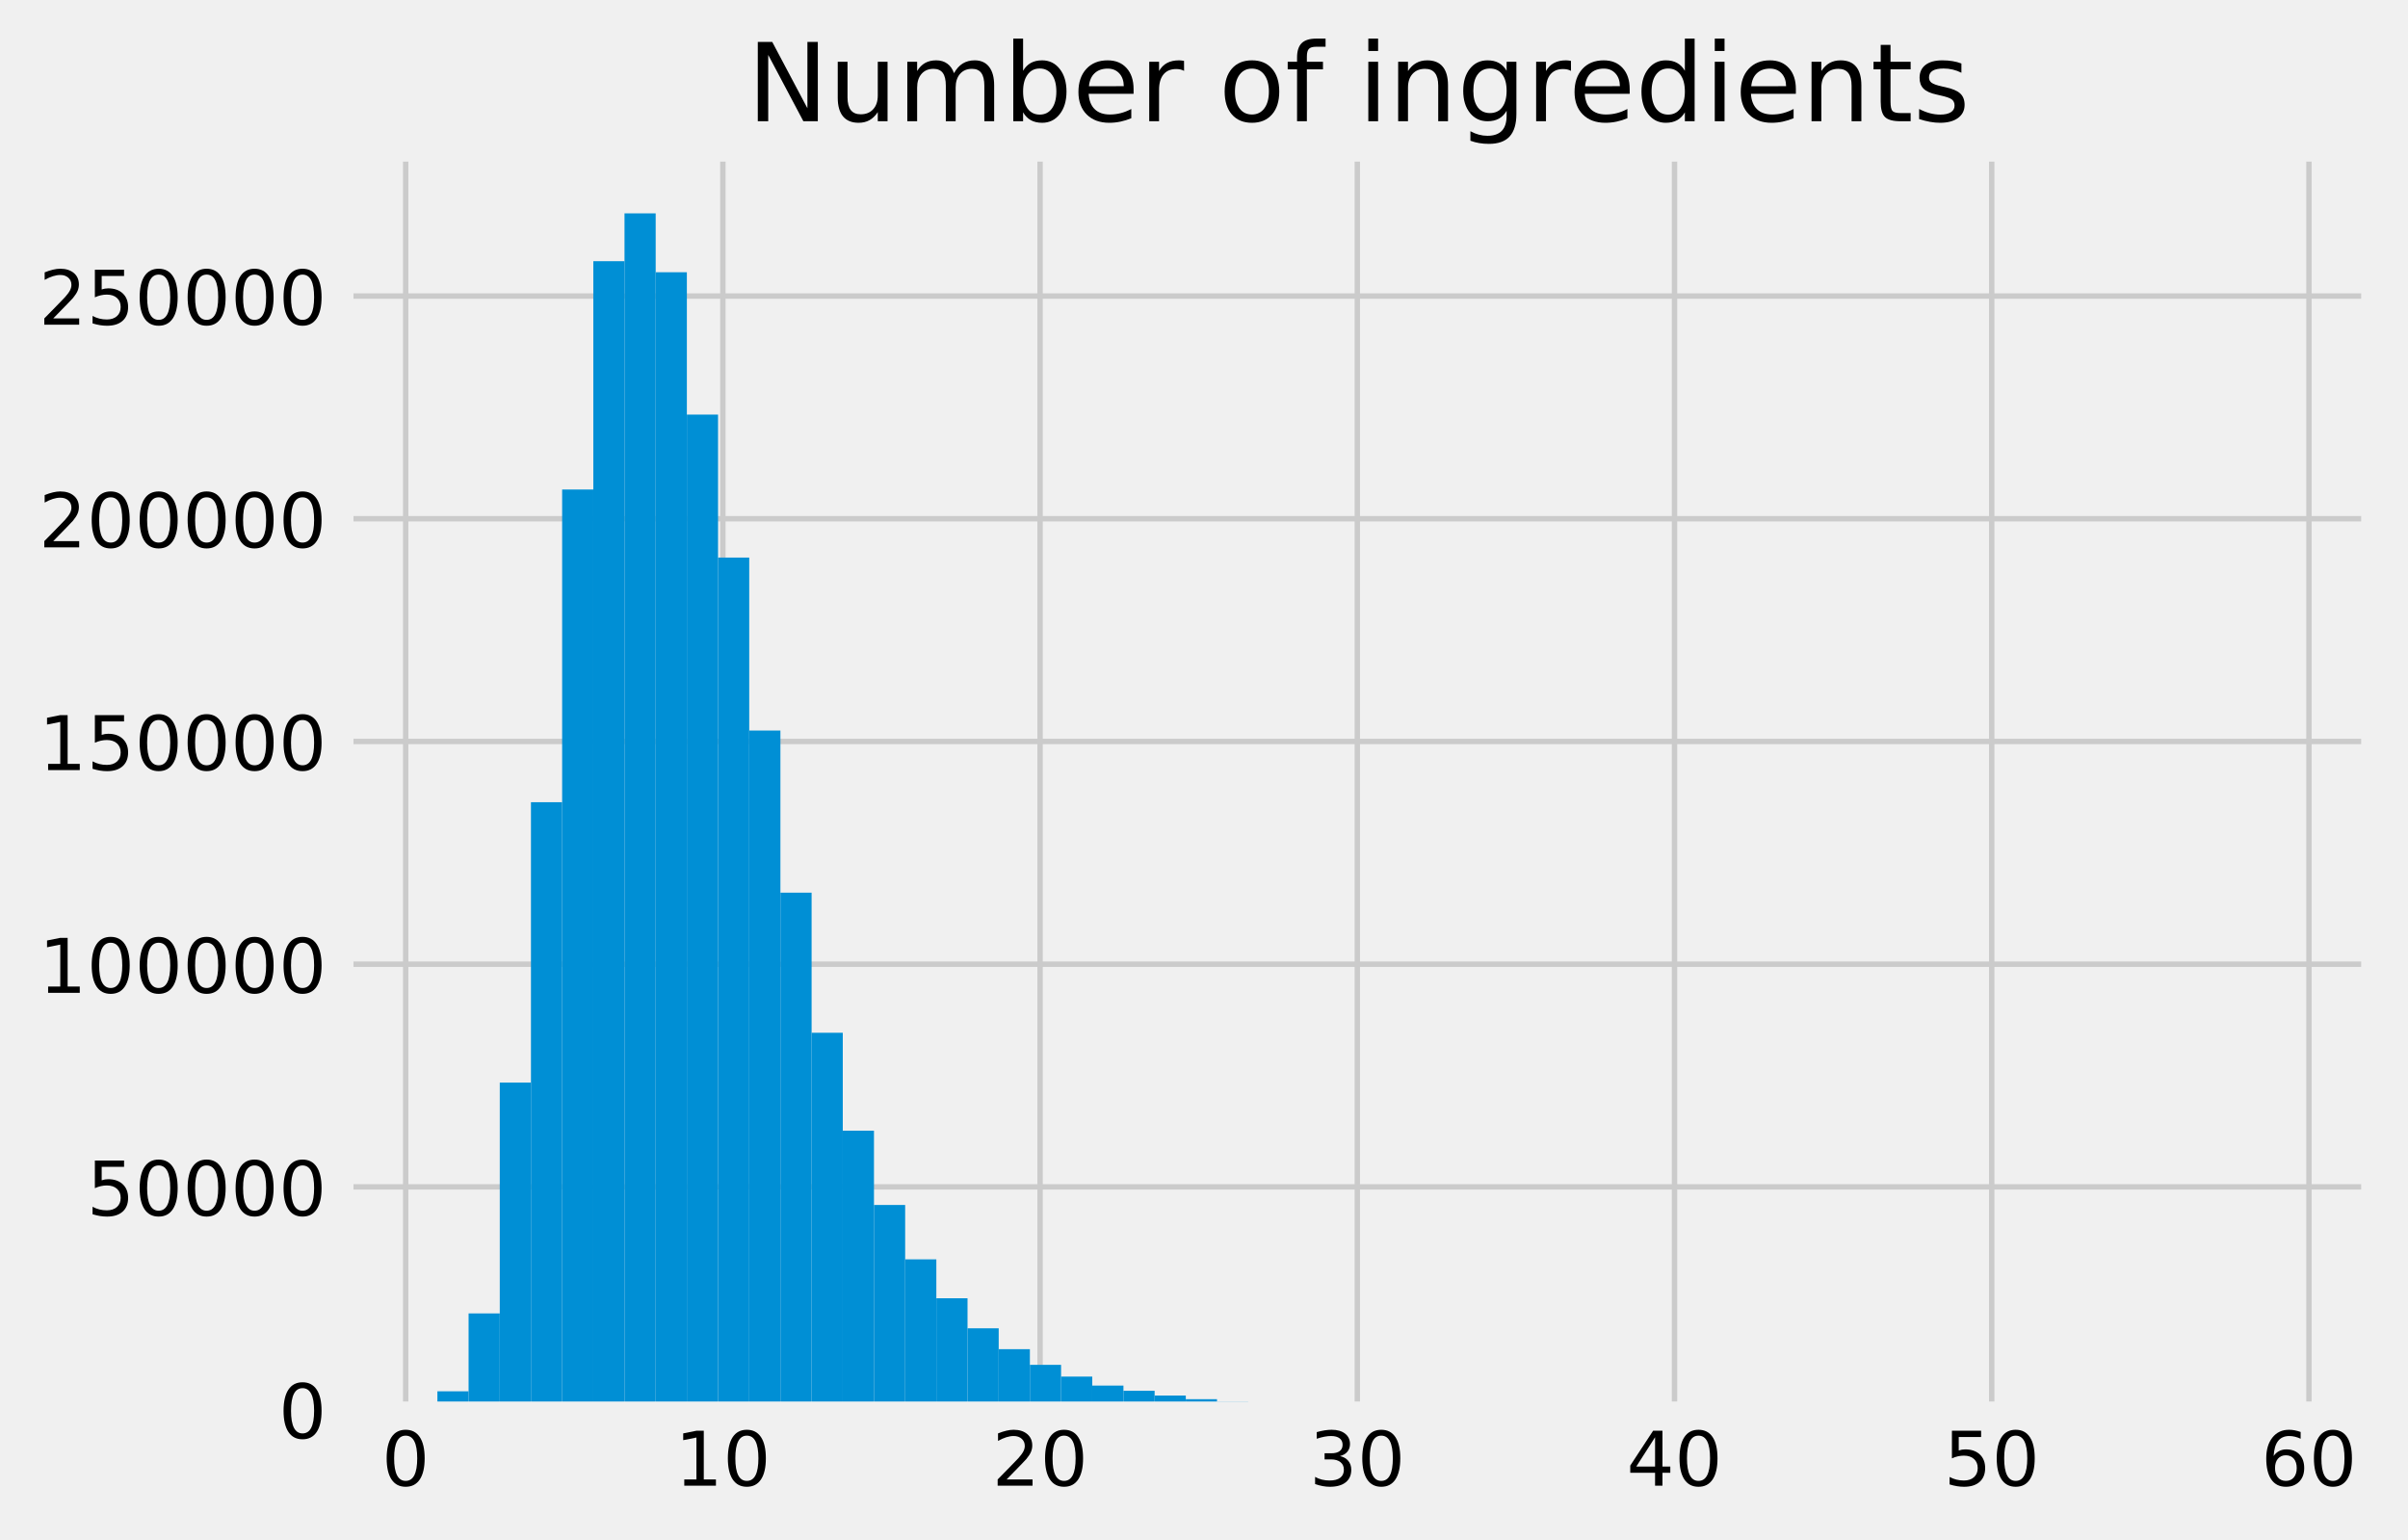 <?xml version="1.0" encoding="utf-8" standalone="no"?>
<!DOCTYPE svg PUBLIC "-//W3C//DTD SVG 1.1//EN"
  "http://www.w3.org/Graphics/SVG/1.1/DTD/svg11.dtd">
<!-- Created with matplotlib (https://matplotlib.org/) -->
<svg height="286.048pt" version="1.1" viewBox="0 0 447.185 286.048" width="447.185pt" xmlns="http://www.w3.org/2000/svg" xmlns:xlink="http://www.w3.org/1999/xlink">
 <defs>
  <style type="text/css">*{stroke-linecap:butt;stroke-linejoin:round;}</style>
 </defs>
 <g id="figure_1">
  <g id="patch_1">
   <path d="M 0 286.048 
L 447.185 286.048 
L 447.185 0 
L 0 0 
z
" style="fill:#f0f0f0;"/>
  </g>
  <g id="axes_1">
   <g id="patch_2">
    <path d="M 64.145 261.798 
L 439.985 261.798 
L 439.985 28.518 
L 64.145 28.518 
z
" style="fill:#f0f0f0;"/>
   </g>
   <g id="matplotlib.axis_1">
    <g id="xtick_1">
     <g id="line2d_1">
      <path clip-path="url(#p48f4d3f09a)" d="M 75.338 261.798 
L 75.338 28.518 
" style="fill:none;stroke:#cbcbcb;"/>
     </g>
     <g id="line2d_2"/>
     <g id="text_1">
      <!-- 0 -->
      <g transform="translate(70.884 275.936)scale(0.14 -0.14)">
       <defs>
        <path d="M 31.781 66.406 
Q 24.172 66.406 20.328 58.906 
Q 16.5 51.422 16.5 36.375 
Q 16.5 21.391 20.328 13.891 
Q 24.172 6.391 31.781 6.391 
Q 39.453 6.391 43.281 13.891 
Q 47.125 21.391 47.125 36.375 
Q 47.125 51.422 43.281 58.906 
Q 39.453 66.406 31.781 66.406 
z
M 31.781 74.219 
Q 44.047 74.219 50.516 64.516 
Q 56.984 54.828 56.984 36.375 
Q 56.984 17.969 50.516 8.266 
Q 44.047 -1.422 31.781 -1.422 
Q 19.531 -1.422 13.062 8.266 
Q 6.594 17.969 6.594 36.375 
Q 6.594 54.828 13.062 64.516 
Q 19.531 74.219 31.781 74.219 
z
" id="DejaVuSans-48"/>
       </defs>
       <use xlink:href="#DejaVuSans-48"/>
      </g>
     </g>
    </g>
    <g id="xtick_2">
     <g id="line2d_3">
      <path clip-path="url(#p48f4d3f09a)" d="M 134.247 261.798 
L 134.247 28.518 
" style="fill:none;stroke:#cbcbcb;"/>
     </g>
     <g id="line2d_4"/>
     <g id="text_2">
      <!-- 10 -->
      <g transform="translate(125.339 275.936)scale(0.14 -0.14)">
       <defs>
        <path d="M 12.406 8.297 
L 28.516 8.297 
L 28.516 63.922 
L 10.984 60.406 
L 10.984 69.391 
L 28.422 72.906 
L 38.281 72.906 
L 38.281 8.297 
L 54.391 8.297 
L 54.391 0 
L 12.406 0 
z
" id="DejaVuSans-49"/>
       </defs>
       <use xlink:href="#DejaVuSans-49"/>
       <use x="63.623" xlink:href="#DejaVuSans-48"/>
      </g>
     </g>
    </g>
    <g id="xtick_3">
     <g id="line2d_5">
      <path clip-path="url(#p48f4d3f09a)" d="M 193.156 261.798 
L 193.156 28.518 
" style="fill:none;stroke:#cbcbcb;"/>
     </g>
     <g id="line2d_6"/>
     <g id="text_3">
      <!-- 20 -->
      <g transform="translate(184.248 275.936)scale(0.14 -0.14)">
       <defs>
        <path d="M 19.188 8.297 
L 53.609 8.297 
L 53.609 0 
L 7.328 0 
L 7.328 8.297 
Q 12.938 14.109 22.625 23.891 
Q 32.328 33.688 34.812 36.531 
Q 39.547 41.844 41.422 45.531 
Q 43.312 49.219 43.312 52.781 
Q 43.312 58.594 39.234 62.25 
Q 35.156 65.922 28.609 65.922 
Q 23.969 65.922 18.812 64.312 
Q 13.672 62.703 7.812 59.422 
L 7.812 69.391 
Q 13.766 71.781 18.938 73 
Q 24.125 74.219 28.422 74.219 
Q 39.75 74.219 46.484 68.547 
Q 53.219 62.891 53.219 53.422 
Q 53.219 48.922 51.531 44.891 
Q 49.859 40.875 45.406 35.406 
Q 44.188 33.984 37.641 27.219 
Q 31.109 20.453 19.188 8.297 
z
" id="DejaVuSans-50"/>
       </defs>
       <use xlink:href="#DejaVuSans-50"/>
       <use x="63.623" xlink:href="#DejaVuSans-48"/>
      </g>
     </g>
    </g>
    <g id="xtick_4">
     <g id="line2d_7">
      <path clip-path="url(#p48f4d3f09a)" d="M 252.065 261.798 
L 252.065 28.518 
" style="fill:none;stroke:#cbcbcb;"/>
     </g>
     <g id="line2d_8"/>
     <g id="text_4">
      <!-- 30 -->
      <g transform="translate(243.157 275.936)scale(0.14 -0.14)">
       <defs>
        <path d="M 40.578 39.312 
Q 47.656 37.797 51.625 33 
Q 55.609 28.219 55.609 21.188 
Q 55.609 10.406 48.188 4.484 
Q 40.766 -1.422 27.094 -1.422 
Q 22.516 -1.422 17.656 -0.516 
Q 12.797 0.391 7.625 2.203 
L 7.625 11.719 
Q 11.719 9.328 16.594 8.109 
Q 21.484 6.891 26.812 6.891 
Q 36.078 6.891 40.938 10.547 
Q 45.797 14.203 45.797 21.188 
Q 45.797 27.641 41.281 31.266 
Q 36.766 34.906 28.719 34.906 
L 20.219 34.906 
L 20.219 43.016 
L 29.109 43.016 
Q 36.375 43.016 40.234 45.922 
Q 44.094 48.828 44.094 54.297 
Q 44.094 59.906 40.109 62.906 
Q 36.141 65.922 28.719 65.922 
Q 24.656 65.922 20.016 65.031 
Q 15.375 64.156 9.812 62.312 
L 9.812 71.094 
Q 15.438 72.656 20.344 73.438 
Q 25.25 74.219 29.594 74.219 
Q 40.828 74.219 47.359 69.109 
Q 53.906 64.016 53.906 55.328 
Q 53.906 49.266 50.438 45.094 
Q 46.969 40.922 40.578 39.312 
z
" id="DejaVuSans-51"/>
       </defs>
       <use xlink:href="#DejaVuSans-51"/>
       <use x="63.623" xlink:href="#DejaVuSans-48"/>
      </g>
     </g>
    </g>
    <g id="xtick_5">
     <g id="line2d_9">
      <path clip-path="url(#p48f4d3f09a)" d="M 310.974 261.798 
L 310.974 28.518 
" style="fill:none;stroke:#cbcbcb;"/>
     </g>
     <g id="line2d_10"/>
     <g id="text_5">
      <!-- 40 -->
      <g transform="translate(302.067 275.936)scale(0.14 -0.14)">
       <defs>
        <path d="M 37.797 64.312 
L 12.891 25.391 
L 37.797 25.391 
z
M 35.203 72.906 
L 47.609 72.906 
L 47.609 25.391 
L 58.016 25.391 
L 58.016 17.188 
L 47.609 17.188 
L 47.609 0 
L 37.797 0 
L 37.797 17.188 
L 4.891 17.188 
L 4.891 26.703 
z
" id="DejaVuSans-52"/>
       </defs>
       <use xlink:href="#DejaVuSans-52"/>
       <use x="63.623" xlink:href="#DejaVuSans-48"/>
      </g>
     </g>
    </g>
    <g id="xtick_6">
     <g id="line2d_11">
      <path clip-path="url(#p48f4d3f09a)" d="M 369.883 261.798 
L 369.883 28.518 
" style="fill:none;stroke:#cbcbcb;"/>
     </g>
     <g id="line2d_12"/>
     <g id="text_6">
      <!-- 50 -->
      <g transform="translate(360.976 275.936)scale(0.14 -0.14)">
       <defs>
        <path d="M 10.797 72.906 
L 49.516 72.906 
L 49.516 64.594 
L 19.828 64.594 
L 19.828 46.734 
Q 21.969 47.469 24.109 47.828 
Q 26.266 48.188 28.422 48.188 
Q 40.625 48.188 47.75 41.5 
Q 54.891 34.812 54.891 23.391 
Q 54.891 11.625 47.562 5.094 
Q 40.234 -1.422 26.906 -1.422 
Q 22.312 -1.422 17.547 -0.641 
Q 12.797 0.141 7.719 1.703 
L 7.719 11.625 
Q 12.109 9.234 16.797 8.062 
Q 21.484 6.891 26.703 6.891 
Q 35.156 6.891 40.078 11.328 
Q 45.016 15.766 45.016 23.391 
Q 45.016 31 40.078 35.438 
Q 35.156 39.891 26.703 39.891 
Q 22.75 39.891 18.812 39.016 
Q 14.891 38.141 10.797 36.281 
z
" id="DejaVuSans-53"/>
       </defs>
       <use xlink:href="#DejaVuSans-53"/>
       <use x="63.623" xlink:href="#DejaVuSans-48"/>
      </g>
     </g>
    </g>
    <g id="xtick_7">
     <g id="line2d_13">
      <path clip-path="url(#p48f4d3f09a)" d="M 428.792 261.798 
L 428.792 28.518 
" style="fill:none;stroke:#cbcbcb;"/>
     </g>
     <g id="line2d_14"/>
     <g id="text_7">
      <!-- 60 -->
      <g transform="translate(419.885 275.936)scale(0.14 -0.14)">
       <defs>
        <path d="M 33.016 40.375 
Q 26.375 40.375 22.484 35.828 
Q 18.609 31.297 18.609 23.391 
Q 18.609 15.531 22.484 10.953 
Q 26.375 6.391 33.016 6.391 
Q 39.656 6.391 43.531 10.953 
Q 47.406 15.531 47.406 23.391 
Q 47.406 31.297 43.531 35.828 
Q 39.656 40.375 33.016 40.375 
z
M 52.594 71.297 
L 52.594 62.312 
Q 48.875 64.062 45.094 64.984 
Q 41.312 65.922 37.594 65.922 
Q 27.828 65.922 22.672 59.328 
Q 17.531 52.734 16.797 39.406 
Q 19.672 43.656 24.016 45.922 
Q 28.375 48.188 33.594 48.188 
Q 44.578 48.188 50.953 41.516 
Q 57.328 34.859 57.328 23.391 
Q 57.328 12.156 50.688 5.359 
Q 44.047 -1.422 33.016 -1.422 
Q 20.359 -1.422 13.672 8.266 
Q 6.984 17.969 6.984 36.375 
Q 6.984 53.656 15.188 63.938 
Q 23.391 74.219 37.203 74.219 
Q 40.922 74.219 44.703 73.484 
Q 48.484 72.75 52.594 71.297 
z
" id="DejaVuSans-54"/>
       </defs>
       <use xlink:href="#DejaVuSans-54"/>
       <use x="63.623" xlink:href="#DejaVuSans-48"/>
      </g>
     </g>
    </g>
   </g>
   <g id="matplotlib.axis_2">
    <g id="ytick_1">
     <g id="line2d_15">
      <path clip-path="url(#p48f4d3f09a)" d="M 64.145 261.798 
L 439.985 261.798 
" style="fill:none;stroke:#cbcbcb;"/>
     </g>
     <g id="line2d_16"/>
     <g id="text_8">
      <!-- 0 -->
      <g transform="translate(51.737 267.117)scale(0.14 -0.14)">
       <use xlink:href="#DejaVuSans-48"/>
      </g>
     </g>
    </g>
    <g id="ytick_2">
     <g id="line2d_17">
      <path clip-path="url(#p48f4d3f09a)" d="M 64.145 220.435 
L 439.985 220.435 
" style="fill:none;stroke:#cbcbcb;"/>
     </g>
     <g id="line2d_18"/>
     <g id="text_9">
      <!-- 50000 -->
      <g transform="translate(16.108 225.754)scale(0.14 -0.14)">
       <use xlink:href="#DejaVuSans-53"/>
       <use x="63.623" xlink:href="#DejaVuSans-48"/>
       <use x="127.246" xlink:href="#DejaVuSans-48"/>
       <use x="190.869" xlink:href="#DejaVuSans-48"/>
       <use x="254.492" xlink:href="#DejaVuSans-48"/>
      </g>
     </g>
    </g>
    <g id="ytick_3">
     <g id="line2d_19">
      <path clip-path="url(#p48f4d3f09a)" d="M 64.145 179.072 
L 439.985 179.072 
" style="fill:none;stroke:#cbcbcb;"/>
     </g>
     <g id="line2d_20"/>
     <g id="text_10">
      <!-- 100000 -->
      <g transform="translate(7.2 184.39)scale(0.14 -0.14)">
       <use xlink:href="#DejaVuSans-49"/>
       <use x="63.623" xlink:href="#DejaVuSans-48"/>
       <use x="127.246" xlink:href="#DejaVuSans-48"/>
       <use x="190.869" xlink:href="#DejaVuSans-48"/>
       <use x="254.492" xlink:href="#DejaVuSans-48"/>
       <use x="318.115" xlink:href="#DejaVuSans-48"/>
      </g>
     </g>
    </g>
    <g id="ytick_4">
     <g id="line2d_21">
      <path clip-path="url(#p48f4d3f09a)" d="M 64.145 137.708 
L 439.985 137.708 
" style="fill:none;stroke:#cbcbcb;"/>
     </g>
     <g id="line2d_22"/>
     <g id="text_11">
      <!-- 150000 -->
      <g transform="translate(7.2 143.027)scale(0.14 -0.14)">
       <use xlink:href="#DejaVuSans-49"/>
       <use x="63.623" xlink:href="#DejaVuSans-53"/>
       <use x="127.246" xlink:href="#DejaVuSans-48"/>
       <use x="190.869" xlink:href="#DejaVuSans-48"/>
       <use x="254.492" xlink:href="#DejaVuSans-48"/>
       <use x="318.115" xlink:href="#DejaVuSans-48"/>
      </g>
     </g>
    </g>
    <g id="ytick_5">
     <g id="line2d_23">
      <path clip-path="url(#p48f4d3f09a)" d="M 64.145 96.345 
L 439.985 96.345 
" style="fill:none;stroke:#cbcbcb;"/>
     </g>
     <g id="line2d_24"/>
     <g id="text_12">
      <!-- 200000 -->
      <g transform="translate(7.2 101.664)scale(0.14 -0.14)">
       <use xlink:href="#DejaVuSans-50"/>
       <use x="63.623" xlink:href="#DejaVuSans-48"/>
       <use x="127.246" xlink:href="#DejaVuSans-48"/>
       <use x="190.869" xlink:href="#DejaVuSans-48"/>
       <use x="254.492" xlink:href="#DejaVuSans-48"/>
       <use x="318.115" xlink:href="#DejaVuSans-48"/>
      </g>
     </g>
    </g>
    <g id="ytick_6">
     <g id="line2d_25">
      <path clip-path="url(#p48f4d3f09a)" d="M 64.145 54.981 
L 439.985 54.981 
" style="fill:none;stroke:#cbcbcb;"/>
     </g>
     <g id="line2d_26"/>
     <g id="text_13">
      <!-- 250000 -->
      <g transform="translate(7.2 60.3)scale(0.14 -0.14)">
       <use xlink:href="#DejaVuSans-50"/>
       <use x="63.623" xlink:href="#DejaVuSans-53"/>
       <use x="127.246" xlink:href="#DejaVuSans-48"/>
       <use x="190.869" xlink:href="#DejaVuSans-48"/>
       <use x="254.492" xlink:href="#DejaVuSans-48"/>
       <use x="318.115" xlink:href="#DejaVuSans-48"/>
      </g>
     </g>
    </g>
   </g>
   <g id="patch_3">
    <path clip-path="url(#p48f4d3f09a)" d="M 81.229 261.798 
L 87.02 261.798 
L 87.02 258.405 
L 81.229 258.405 
z
" style="fill:#008fd5;"/>
   </g>
   <g id="patch_4">
    <path clip-path="url(#p48f4d3f09a)" d="M 87.02 261.798 
L 92.811 261.798 
L 92.811 243.934 
L 87.02 243.934 
z
" style="fill:#008fd5;"/>
   </g>
   <g id="patch_5">
    <path clip-path="url(#p48f4d3f09a)" d="M 92.811 261.798 
L 98.602 261.798 
L 98.602 201.062 
L 92.811 201.062 
z
" style="fill:#008fd5;"/>
   </g>
   <g id="patch_6">
    <path clip-path="url(#p48f4d3f09a)" d="M 98.602 261.798 
L 104.393 261.798 
L 104.393 148.993 
L 98.602 148.993 
z
" style="fill:#008fd5;"/>
   </g>
   <g id="patch_7">
    <path clip-path="url(#p48f4d3f09a)" d="M 104.393 261.798 
L 110.184 261.798 
L 110.184 90.91 
L 104.393 90.91 
z
" style="fill:#008fd5;"/>
   </g>
   <g id="patch_8">
    <path clip-path="url(#p48f4d3f09a)" d="M 110.184 261.798 
L 115.975 261.798 
L 115.975 48.512 
L 110.184 48.512 
z
" style="fill:#008fd5;"/>
   </g>
   <g id="patch_9">
    <path clip-path="url(#p48f4d3f09a)" d="M 115.975 261.798 
L 121.766 261.798 
L 121.766 39.627 
L 115.975 39.627 
z
" style="fill:#008fd5;"/>
   </g>
   <g id="patch_10">
    <path clip-path="url(#p48f4d3f09a)" d="M 121.766 261.798 
L 127.557 261.798 
L 127.557 50.561 
L 121.766 50.561 
z
" style="fill:#008fd5;"/>
   </g>
   <g id="patch_11">
    <path clip-path="url(#p48f4d3f09a)" d="M 127.557 261.798 
L 133.348 261.798 
L 133.348 76.996 
L 127.557 76.996 
z
" style="fill:#008fd5;"/>
   </g>
   <g id="patch_12">
    <path clip-path="url(#p48f4d3f09a)" d="M 133.348 261.798 
L 139.139 261.798 
L 139.139 103.562 
L 133.348 103.562 
z
" style="fill:#008fd5;"/>
   </g>
   <g id="patch_13">
    <path clip-path="url(#p48f4d3f09a)" d="M 139.139 261.798 
L 144.93 261.798 
L 144.93 135.685 
L 139.139 135.685 
z
" style="fill:#008fd5;"/>
   </g>
   <g id="patch_14">
    <path clip-path="url(#p48f4d3f09a)" d="M 144.93 261.798 
L 150.721 261.798 
L 150.721 165.795 
L 144.93 165.795 
z
" style="fill:#008fd5;"/>
   </g>
   <g id="patch_15">
    <path clip-path="url(#p48f4d3f09a)" d="M 150.721 261.798 
L 156.512 261.798 
L 156.512 191.813 
L 150.721 191.813 
z
" style="fill:#008fd5;"/>
   </g>
   <g id="patch_16">
    <path clip-path="url(#p48f4d3f09a)" d="M 156.512 261.798 
L 162.304 261.798 
L 162.304 210.004 
L 156.512 210.004 
z
" style="fill:#008fd5;"/>
   </g>
   <g id="patch_17">
    <path clip-path="url(#p48f4d3f09a)" d="M 162.304 261.798 
L 168.095 261.798 
L 168.095 223.795 
L 162.304 223.795 
z
" style="fill:#008fd5;"/>
   </g>
   <g id="patch_18">
    <path clip-path="url(#p48f4d3f09a)" d="M 168.095 261.798 
L 173.886 261.798 
L 173.886 233.892 
L 168.095 233.892 
z
" style="fill:#008fd5;"/>
   </g>
   <g id="patch_19">
    <path clip-path="url(#p48f4d3f09a)" d="M 173.886 261.798 
L 179.677 261.798 
L 179.677 241.119 
L 173.886 241.119 
z
" style="fill:#008fd5;"/>
   </g>
   <g id="patch_20">
    <path clip-path="url(#p48f4d3f09a)" d="M 179.677 261.798 
L 185.468 261.798 
L 185.468 246.708 
L 179.677 246.708 
z
" style="fill:#008fd5;"/>
   </g>
   <g id="patch_21">
    <path clip-path="url(#p48f4d3f09a)" d="M 185.468 261.798 
L 191.259 261.798 
L 191.259 250.576 
L 185.468 250.576 
z
" style="fill:#008fd5;"/>
   </g>
   <g id="patch_22">
    <path clip-path="url(#p48f4d3f09a)" d="M 191.259 261.798 
L 197.05 261.798 
L 197.05 253.484 
L 191.259 253.484 
z
" style="fill:#008fd5;"/>
   </g>
   <g id="patch_23">
    <path clip-path="url(#p48f4d3f09a)" d="M 197.05 261.798 
L 202.841 261.798 
L 202.841 255.671 
L 197.05 255.671 
z
" style="fill:#008fd5;"/>
   </g>
   <g id="patch_24">
    <path clip-path="url(#p48f4d3f09a)" d="M 202.841 261.798 
L 208.632 261.798 
L 208.632 257.335 
L 202.841 257.335 
z
" style="fill:#008fd5;"/>
   </g>
   <g id="patch_25">
    <path clip-path="url(#p48f4d3f09a)" d="M 208.632 261.798 
L 214.423 261.798 
L 214.423 258.31 
L 208.632 258.31 
z
" style="fill:#008fd5;"/>
   </g>
   <g id="patch_26">
    <path clip-path="url(#p48f4d3f09a)" d="M 214.423 261.798 
L 220.214 261.798 
L 220.214 259.188 
L 214.423 259.188 
z
" style="fill:#008fd5;"/>
   </g>
   <g id="patch_27">
    <path clip-path="url(#p48f4d3f09a)" d="M 220.214 261.798 
L 226.005 261.798 
L 226.005 259.864 
L 220.214 259.864 
z
" style="fill:#008fd5;"/>
   </g>
   <g id="patch_28">
    <path clip-path="url(#p48f4d3f09a)" d="M 226.005 261.798 
L 231.796 261.798 
L 231.796 260.337 
L 226.005 260.337 
z
" style="fill:#008fd5;"/>
   </g>
   <g id="patch_29">
    <path clip-path="url(#p48f4d3f09a)" d="M 231.796 261.798 
L 237.587 261.798 
L 237.587 260.664 
L 231.796 260.664 
z
" style="fill:#008fd5;"/>
   </g>
   <g id="patch_30">
    <path clip-path="url(#p48f4d3f09a)" d="M 237.587 261.798 
L 243.378 261.798 
L 243.378 260.951 
L 237.587 260.951 
z
" style="fill:#008fd5;"/>
   </g>
   <g id="patch_31">
    <path clip-path="url(#p48f4d3f09a)" d="M 243.378 261.798 
L 249.169 261.798 
L 249.169 261.14 
L 243.378 261.14 
z
" style="fill:#008fd5;"/>
   </g>
   <g id="patch_32">
    <path clip-path="url(#p48f4d3f09a)" d="M 249.169 261.798 
L 254.961 261.798 
L 254.961 261.294 
L 249.169 261.294 
z
" style="fill:#008fd5;"/>
   </g>
   <g id="patch_33">
    <path clip-path="url(#p48f4d3f09a)" d="M 254.961 261.798 
L 260.752 261.798 
L 260.752 261.429 
L 254.961 261.429 
z
" style="fill:#008fd5;"/>
   </g>
   <g id="patch_34">
    <path clip-path="url(#p48f4d3f09a)" d="M 260.752 261.798 
L 266.543 261.798 
L 266.543 261.511 
L 260.752 261.511 
z
" style="fill:#008fd5;"/>
   </g>
   <g id="patch_35">
    <path clip-path="url(#p48f4d3f09a)" d="M 266.543 261.798 
L 272.334 261.798 
L 272.334 261.553 
L 266.543 261.553 
z
" style="fill:#008fd5;"/>
   </g>
   <g id="patch_36">
    <path clip-path="url(#p48f4d3f09a)" d="M 272.334 261.798 
L 278.125 261.798 
L 278.125 261.607 
L 272.334 261.607 
z
" style="fill:#008fd5;"/>
   </g>
   <g id="patch_37">
    <path clip-path="url(#p48f4d3f09a)" d="M 278.125 261.798 
L 283.916 261.798 
L 283.916 261.638 
L 278.125 261.638 
z
" style="fill:#008fd5;"/>
   </g>
   <g id="patch_38">
    <path clip-path="url(#p48f4d3f09a)" d="M 283.916 261.798 
L 289.707 261.798 
L 289.707 261.671 
L 283.916 261.671 
z
" style="fill:#008fd5;"/>
   </g>
   <g id="patch_39">
    <path clip-path="url(#p48f4d3f09a)" d="M 289.707 261.798 
L 295.498 261.798 
L 295.498 261.705 
L 289.707 261.705 
z
" style="fill:#008fd5;"/>
   </g>
   <g id="patch_40">
    <path clip-path="url(#p48f4d3f09a)" d="M 295.498 261.798 
L 301.289 261.798 
L 301.289 261.728 
L 295.498 261.728 
z
" style="fill:#008fd5;"/>
   </g>
   <g id="patch_41">
    <path clip-path="url(#p48f4d3f09a)" d="M 301.289 261.798 
L 307.08 261.798 
L 307.08 261.74 
L 301.289 261.74 
z
" style="fill:#008fd5;"/>
   </g>
   <g id="patch_42">
    <path clip-path="url(#p48f4d3f09a)" d="M 307.08 261.798 
L 312.871 261.798 
L 312.871 261.739 
L 307.08 261.739 
z
" style="fill:#008fd5;"/>
   </g>
   <g id="patch_43">
    <path clip-path="url(#p48f4d3f09a)" d="M 312.871 261.798 
L 318.662 261.798 
L 318.662 261.736 
L 312.871 261.736 
z
" style="fill:#008fd5;"/>
   </g>
   <g id="patch_44">
    <path clip-path="url(#p48f4d3f09a)" d="M 318.662 261.798 
L 324.453 261.798 
L 324.453 261.755 
L 318.662 261.755 
z
" style="fill:#008fd5;"/>
   </g>
   <g id="patch_45">
    <path clip-path="url(#p48f4d3f09a)" d="M 324.453 261.798 
L 330.244 261.798 
L 330.244 261.775 
L 324.453 261.775 
z
" style="fill:#008fd5;"/>
   </g>
   <g id="patch_46">
    <path clip-path="url(#p48f4d3f09a)" d="M 330.244 261.798 
L 336.035 261.798 
L 336.035 261.761 
L 330.244 261.761 
z
" style="fill:#008fd5;"/>
   </g>
   <g id="patch_47">
    <path clip-path="url(#p48f4d3f09a)" d="M 336.035 261.798 
L 341.826 261.798 
L 341.826 261.773 
L 336.035 261.773 
z
" style="fill:#008fd5;"/>
   </g>
   <g id="patch_48">
    <path clip-path="url(#p48f4d3f09a)" d="M 341.826 261.798 
L 347.618 261.798 
L 347.618 261.783 
L 341.826 261.783 
z
" style="fill:#008fd5;"/>
   </g>
   <g id="patch_49">
    <path clip-path="url(#p48f4d3f09a)" d="M 347.618 261.798 
L 353.409 261.798 
L 353.409 261.779 
L 347.618 261.779 
z
" style="fill:#008fd5;"/>
   </g>
   <g id="patch_50">
    <path clip-path="url(#p48f4d3f09a)" d="M 353.409 261.798 
L 359.2 261.798 
L 359.2 261.785 
L 353.409 261.785 
z
" style="fill:#008fd5;"/>
   </g>
   <g id="patch_51">
    <path clip-path="url(#p48f4d3f09a)" d="M 359.2 261.798 
L 364.991 261.798 
L 364.991 261.788 
L 359.2 261.788 
z
" style="fill:#008fd5;"/>
   </g>
   <g id="patch_52">
    <path clip-path="url(#p48f4d3f09a)" d="M 364.991 261.798 
L 370.782 261.798 
L 370.782 261.786 
L 364.991 261.786 
z
" style="fill:#008fd5;"/>
   </g>
   <g id="patch_53">
    <path clip-path="url(#p48f4d3f09a)" d="M 370.782 261.798 
L 376.573 261.798 
L 376.573 261.793 
L 370.782 261.793 
z
" style="fill:#008fd5;"/>
   </g>
   <g id="patch_54">
    <path clip-path="url(#p48f4d3f09a)" d="M 376.573 261.798 
L 382.364 261.798 
L 382.364 261.789 
L 376.573 261.789 
z
" style="fill:#008fd5;"/>
   </g>
   <g id="patch_55">
    <path clip-path="url(#p48f4d3f09a)" d="M 382.364 261.798 
L 388.155 261.798 
L 388.155 261.794 
L 382.364 261.794 
z
" style="fill:#008fd5;"/>
   </g>
   <g id="patch_56">
    <path clip-path="url(#p48f4d3f09a)" d="M 388.155 261.798 
L 393.946 261.798 
L 393.946 261.792 
L 388.155 261.792 
z
" style="fill:#008fd5;"/>
   </g>
   <g id="patch_57">
    <path clip-path="url(#p48f4d3f09a)" d="M 393.946 261.798 
L 399.737 261.798 
L 399.737 261.793 
L 393.946 261.793 
z
" style="fill:#008fd5;"/>
   </g>
   <g id="patch_58">
    <path clip-path="url(#p48f4d3f09a)" d="M 399.737 261.798 
L 405.528 261.798 
L 405.528 261.796 
L 399.737 261.796 
z
" style="fill:#008fd5;"/>
   </g>
   <g id="patch_59">
    <path clip-path="url(#p48f4d3f09a)" d="M 405.528 261.798 
L 411.319 261.798 
L 411.319 261.795 
L 405.528 261.795 
z
" style="fill:#008fd5;"/>
   </g>
   <g id="patch_60">
    <path clip-path="url(#p48f4d3f09a)" d="M 411.319 261.798 
L 417.11 261.798 
L 417.11 261.798 
L 411.319 261.798 
z
" style="fill:#008fd5;"/>
   </g>
   <g id="patch_61">
    <path clip-path="url(#p48f4d3f09a)" d="M 417.11 261.798 
L 422.901 261.798 
L 422.901 261.797 
L 417.11 261.797 
z
" style="fill:#008fd5;"/>
   </g>
   <g id="patch_62">
    <path d="M 64.145 261.798 
L 64.145 28.518 
" style="fill:none;stroke:#f0f0f0;stroke-linecap:square;stroke-linejoin:miter;stroke-width:3;"/>
   </g>
   <g id="patch_63">
    <path d="M 439.985 261.798 
L 439.985 28.518 
" style="fill:none;stroke:#f0f0f0;stroke-linecap:square;stroke-linejoin:miter;stroke-width:3;"/>
   </g>
   <g id="patch_64">
    <path d="M 64.145 261.798 
L 439.985 261.798 
" style="fill:none;stroke:#f0f0f0;stroke-linecap:square;stroke-linejoin:miter;stroke-width:3;"/>
   </g>
   <g id="patch_65">
    <path d="M 64.145 28.518 
L 439.985 28.518 
" style="fill:none;stroke:#f0f0f0;stroke-linecap:square;stroke-linejoin:miter;stroke-width:3;"/>
   </g>
   <g id="text_14">
    <!-- Number of ingredients -->
    <g transform="translate(138.748 22.518)scale(0.202 -0.202)">
     <defs>
      <path d="M 9.812 72.906 
L 23.094 72.906 
L 55.422 11.922 
L 55.422 72.906 
L 64.984 72.906 
L 64.984 0 
L 51.703 0 
L 19.391 60.984 
L 19.391 0 
L 9.812 0 
z
" id="DejaVuSans-78"/>
      <path d="M 8.5 21.578 
L 8.5 54.688 
L 17.484 54.688 
L 17.484 21.922 
Q 17.484 14.156 20.5 10.266 
Q 23.531 6.391 29.594 6.391 
Q 36.859 6.391 41.078 11.031 
Q 45.312 15.672 45.312 23.688 
L 45.312 54.688 
L 54.297 54.688 
L 54.297 0 
L 45.312 0 
L 45.312 8.406 
Q 42.047 3.422 37.719 1 
Q 33.406 -1.422 27.688 -1.422 
Q 18.266 -1.422 13.375 4.438 
Q 8.5 10.297 8.5 21.578 
z
M 31.109 56 
z
" id="DejaVuSans-117"/>
      <path d="M 52 44.188 
Q 55.375 50.25 60.062 53.125 
Q 64.75 56 71.094 56 
Q 79.641 56 84.281 50.016 
Q 88.922 44.047 88.922 33.016 
L 88.922 0 
L 79.891 0 
L 79.891 32.719 
Q 79.891 40.578 77.094 44.375 
Q 74.312 48.188 68.609 48.188 
Q 61.625 48.188 57.562 43.547 
Q 53.516 38.922 53.516 30.906 
L 53.516 0 
L 44.484 0 
L 44.484 32.719 
Q 44.484 40.625 41.703 44.406 
Q 38.922 48.188 33.109 48.188 
Q 26.219 48.188 22.156 43.531 
Q 18.109 38.875 18.109 30.906 
L 18.109 0 
L 9.078 0 
L 9.078 54.688 
L 18.109 54.688 
L 18.109 46.188 
Q 21.188 51.219 25.484 53.609 
Q 29.781 56 35.688 56 
Q 41.656 56 45.828 52.969 
Q 50 49.953 52 44.188 
z
" id="DejaVuSans-109"/>
      <path d="M 48.688 27.297 
Q 48.688 37.203 44.609 42.844 
Q 40.531 48.484 33.406 48.484 
Q 26.266 48.484 22.188 42.844 
Q 18.109 37.203 18.109 27.297 
Q 18.109 17.391 22.188 11.75 
Q 26.266 6.109 33.406 6.109 
Q 40.531 6.109 44.609 11.75 
Q 48.688 17.391 48.688 27.297 
z
M 18.109 46.391 
Q 20.953 51.266 25.266 53.625 
Q 29.594 56 35.594 56 
Q 45.562 56 51.781 48.094 
Q 58.016 40.188 58.016 27.297 
Q 58.016 14.406 51.781 6.484 
Q 45.562 -1.422 35.594 -1.422 
Q 29.594 -1.422 25.266 0.953 
Q 20.953 3.328 18.109 8.203 
L 18.109 0 
L 9.078 0 
L 9.078 75.984 
L 18.109 75.984 
z
" id="DejaVuSans-98"/>
      <path d="M 56.203 29.594 
L 56.203 25.203 
L 14.891 25.203 
Q 15.484 15.922 20.484 11.062 
Q 25.484 6.203 34.422 6.203 
Q 39.594 6.203 44.453 7.469 
Q 49.312 8.734 54.109 11.281 
L 54.109 2.781 
Q 49.266 0.734 44.188 -0.344 
Q 39.109 -1.422 33.891 -1.422 
Q 20.797 -1.422 13.156 6.188 
Q 5.516 13.812 5.516 26.812 
Q 5.516 40.234 12.766 48.109 
Q 20.016 56 32.328 56 
Q 43.359 56 49.781 48.891 
Q 56.203 41.797 56.203 29.594 
z
M 47.219 32.234 
Q 47.125 39.594 43.094 43.984 
Q 39.062 48.391 32.422 48.391 
Q 24.906 48.391 20.391 44.141 
Q 15.875 39.891 15.188 32.172 
z
" id="DejaVuSans-101"/>
      <path d="M 41.109 46.297 
Q 39.594 47.172 37.812 47.578 
Q 36.031 48 33.891 48 
Q 26.266 48 22.188 43.047 
Q 18.109 38.094 18.109 28.812 
L 18.109 0 
L 9.078 0 
L 9.078 54.688 
L 18.109 54.688 
L 18.109 46.188 
Q 20.953 51.172 25.484 53.578 
Q 30.031 56 36.531 56 
Q 37.453 56 38.578 55.875 
Q 39.703 55.766 41.062 55.516 
z
" id="DejaVuSans-114"/>
      <path id="DejaVuSans-32"/>
      <path d="M 30.609 48.391 
Q 23.391 48.391 19.188 42.75 
Q 14.984 37.109 14.984 27.297 
Q 14.984 17.484 19.156 11.844 
Q 23.344 6.203 30.609 6.203 
Q 37.797 6.203 41.984 11.859 
Q 46.188 17.531 46.188 27.297 
Q 46.188 37.016 41.984 42.703 
Q 37.797 48.391 30.609 48.391 
z
M 30.609 56 
Q 42.328 56 49.016 48.375 
Q 55.719 40.766 55.719 27.297 
Q 55.719 13.875 49.016 6.219 
Q 42.328 -1.422 30.609 -1.422 
Q 18.844 -1.422 12.172 6.219 
Q 5.516 13.875 5.516 27.297 
Q 5.516 40.766 12.172 48.375 
Q 18.844 56 30.609 56 
z
" id="DejaVuSans-111"/>
      <path d="M 37.109 75.984 
L 37.109 68.5 
L 28.516 68.5 
Q 23.688 68.5 21.797 66.547 
Q 19.922 64.594 19.922 59.516 
L 19.922 54.688 
L 34.719 54.688 
L 34.719 47.703 
L 19.922 47.703 
L 19.922 0 
L 10.891 0 
L 10.891 47.703 
L 2.297 47.703 
L 2.297 54.688 
L 10.891 54.688 
L 10.891 58.5 
Q 10.891 67.625 15.141 71.797 
Q 19.391 75.984 28.609 75.984 
z
" id="DejaVuSans-102"/>
      <path d="M 9.422 54.688 
L 18.406 54.688 
L 18.406 0 
L 9.422 0 
z
M 9.422 75.984 
L 18.406 75.984 
L 18.406 64.594 
L 9.422 64.594 
z
" id="DejaVuSans-105"/>
      <path d="M 54.891 33.016 
L 54.891 0 
L 45.906 0 
L 45.906 32.719 
Q 45.906 40.484 42.875 44.328 
Q 39.844 48.188 33.797 48.188 
Q 26.516 48.188 22.312 43.547 
Q 18.109 38.922 18.109 30.906 
L 18.109 0 
L 9.078 0 
L 9.078 54.688 
L 18.109 54.688 
L 18.109 46.188 
Q 21.344 51.125 25.703 53.562 
Q 30.078 56 35.797 56 
Q 45.219 56 50.047 50.172 
Q 54.891 44.344 54.891 33.016 
z
" id="DejaVuSans-110"/>
      <path d="M 45.406 27.984 
Q 45.406 37.75 41.375 43.109 
Q 37.359 48.484 30.078 48.484 
Q 22.859 48.484 18.828 43.109 
Q 14.797 37.75 14.797 27.984 
Q 14.797 18.266 18.828 12.891 
Q 22.859 7.516 30.078 7.516 
Q 37.359 7.516 41.375 12.891 
Q 45.406 18.266 45.406 27.984 
z
M 54.391 6.781 
Q 54.391 -7.172 48.188 -13.984 
Q 42 -20.797 29.203 -20.797 
Q 24.469 -20.797 20.266 -20.094 
Q 16.062 -19.391 12.109 -17.922 
L 12.109 -9.188 
Q 16.062 -11.328 19.922 -12.344 
Q 23.781 -13.375 27.781 -13.375 
Q 36.625 -13.375 41.016 -8.766 
Q 45.406 -4.156 45.406 5.172 
L 45.406 9.625 
Q 42.625 4.781 38.281 2.391 
Q 33.938 0 27.875 0 
Q 17.828 0 11.672 7.656 
Q 5.516 15.328 5.516 27.984 
Q 5.516 40.672 11.672 48.328 
Q 17.828 56 27.875 56 
Q 33.938 56 38.281 53.609 
Q 42.625 51.219 45.406 46.391 
L 45.406 54.688 
L 54.391 54.688 
z
" id="DejaVuSans-103"/>
      <path d="M 45.406 46.391 
L 45.406 75.984 
L 54.391 75.984 
L 54.391 0 
L 45.406 0 
L 45.406 8.203 
Q 42.578 3.328 38.25 0.953 
Q 33.938 -1.422 27.875 -1.422 
Q 17.969 -1.422 11.734 6.484 
Q 5.516 14.406 5.516 27.297 
Q 5.516 40.188 11.734 48.094 
Q 17.969 56 27.875 56 
Q 33.938 56 38.25 53.625 
Q 42.578 51.266 45.406 46.391 
z
M 14.797 27.297 
Q 14.797 17.391 18.875 11.75 
Q 22.953 6.109 30.078 6.109 
Q 37.203 6.109 41.297 11.75 
Q 45.406 17.391 45.406 27.297 
Q 45.406 37.203 41.297 42.844 
Q 37.203 48.484 30.078 48.484 
Q 22.953 48.484 18.875 42.844 
Q 14.797 37.203 14.797 27.297 
z
" id="DejaVuSans-100"/>
      <path d="M 18.312 70.219 
L 18.312 54.688 
L 36.812 54.688 
L 36.812 47.703 
L 18.312 47.703 
L 18.312 18.016 
Q 18.312 11.328 20.141 9.422 
Q 21.969 7.516 27.594 7.516 
L 36.812 7.516 
L 36.812 0 
L 27.594 0 
Q 17.188 0 13.234 3.875 
Q 9.281 7.766 9.281 18.016 
L 9.281 47.703 
L 2.688 47.703 
L 2.688 54.688 
L 9.281 54.688 
L 9.281 70.219 
z
" id="DejaVuSans-116"/>
      <path d="M 44.281 53.078 
L 44.281 44.578 
Q 40.484 46.531 36.375 47.5 
Q 32.281 48.484 27.875 48.484 
Q 21.188 48.484 17.844 46.438 
Q 14.5 44.391 14.5 40.281 
Q 14.5 37.156 16.891 35.375 
Q 19.281 33.594 26.516 31.984 
L 29.594 31.297 
Q 39.156 29.25 43.188 25.516 
Q 47.219 21.781 47.219 15.094 
Q 47.219 7.469 41.188 3.016 
Q 35.156 -1.422 24.609 -1.422 
Q 20.219 -1.422 15.453 -0.562 
Q 10.688 0.297 5.422 2 
L 5.422 11.281 
Q 10.406 8.688 15.234 7.391 
Q 20.062 6.109 24.812 6.109 
Q 31.156 6.109 34.562 8.281 
Q 37.984 10.453 37.984 14.406 
Q 37.984 18.062 35.516 20.016 
Q 33.062 21.969 24.703 23.781 
L 21.578 24.516 
Q 13.234 26.266 9.516 29.906 
Q 5.812 33.547 5.812 39.891 
Q 5.812 47.609 11.281 51.797 
Q 16.75 56 26.812 56 
Q 31.781 56 36.172 55.266 
Q 40.578 54.547 44.281 53.078 
z
" id="DejaVuSans-115"/>
     </defs>
     <use xlink:href="#DejaVuSans-78"/>
     <use x="74.805" xlink:href="#DejaVuSans-117"/>
     <use x="138.184" xlink:href="#DejaVuSans-109"/>
     <use x="235.596" xlink:href="#DejaVuSans-98"/>
     <use x="299.072" xlink:href="#DejaVuSans-101"/>
     <use x="360.596" xlink:href="#DejaVuSans-114"/>
     <use x="401.709" xlink:href="#DejaVuSans-32"/>
     <use x="433.496" xlink:href="#DejaVuSans-111"/>
     <use x="494.678" xlink:href="#DejaVuSans-102"/>
     <use x="529.883" xlink:href="#DejaVuSans-32"/>
     <use x="561.67" xlink:href="#DejaVuSans-105"/>
     <use x="589.453" xlink:href="#DejaVuSans-110"/>
     <use x="652.832" xlink:href="#DejaVuSans-103"/>
     <use x="716.309" xlink:href="#DejaVuSans-114"/>
     <use x="755.172" xlink:href="#DejaVuSans-101"/>
     <use x="816.695" xlink:href="#DejaVuSans-100"/>
     <use x="880.172" xlink:href="#DejaVuSans-105"/>
     <use x="907.955" xlink:href="#DejaVuSans-101"/>
     <use x="969.479" xlink:href="#DejaVuSans-110"/>
     <use x="1032.857" xlink:href="#DejaVuSans-116"/>
     <use x="1072.066" xlink:href="#DejaVuSans-115"/>
    </g>
   </g>
  </g>
 </g>
 <defs>
  <clipPath id="p48f4d3f09a">
   <rect height="233.28" width="375.84" x="64.145" y="28.518"/>
  </clipPath>
 </defs>
</svg>

